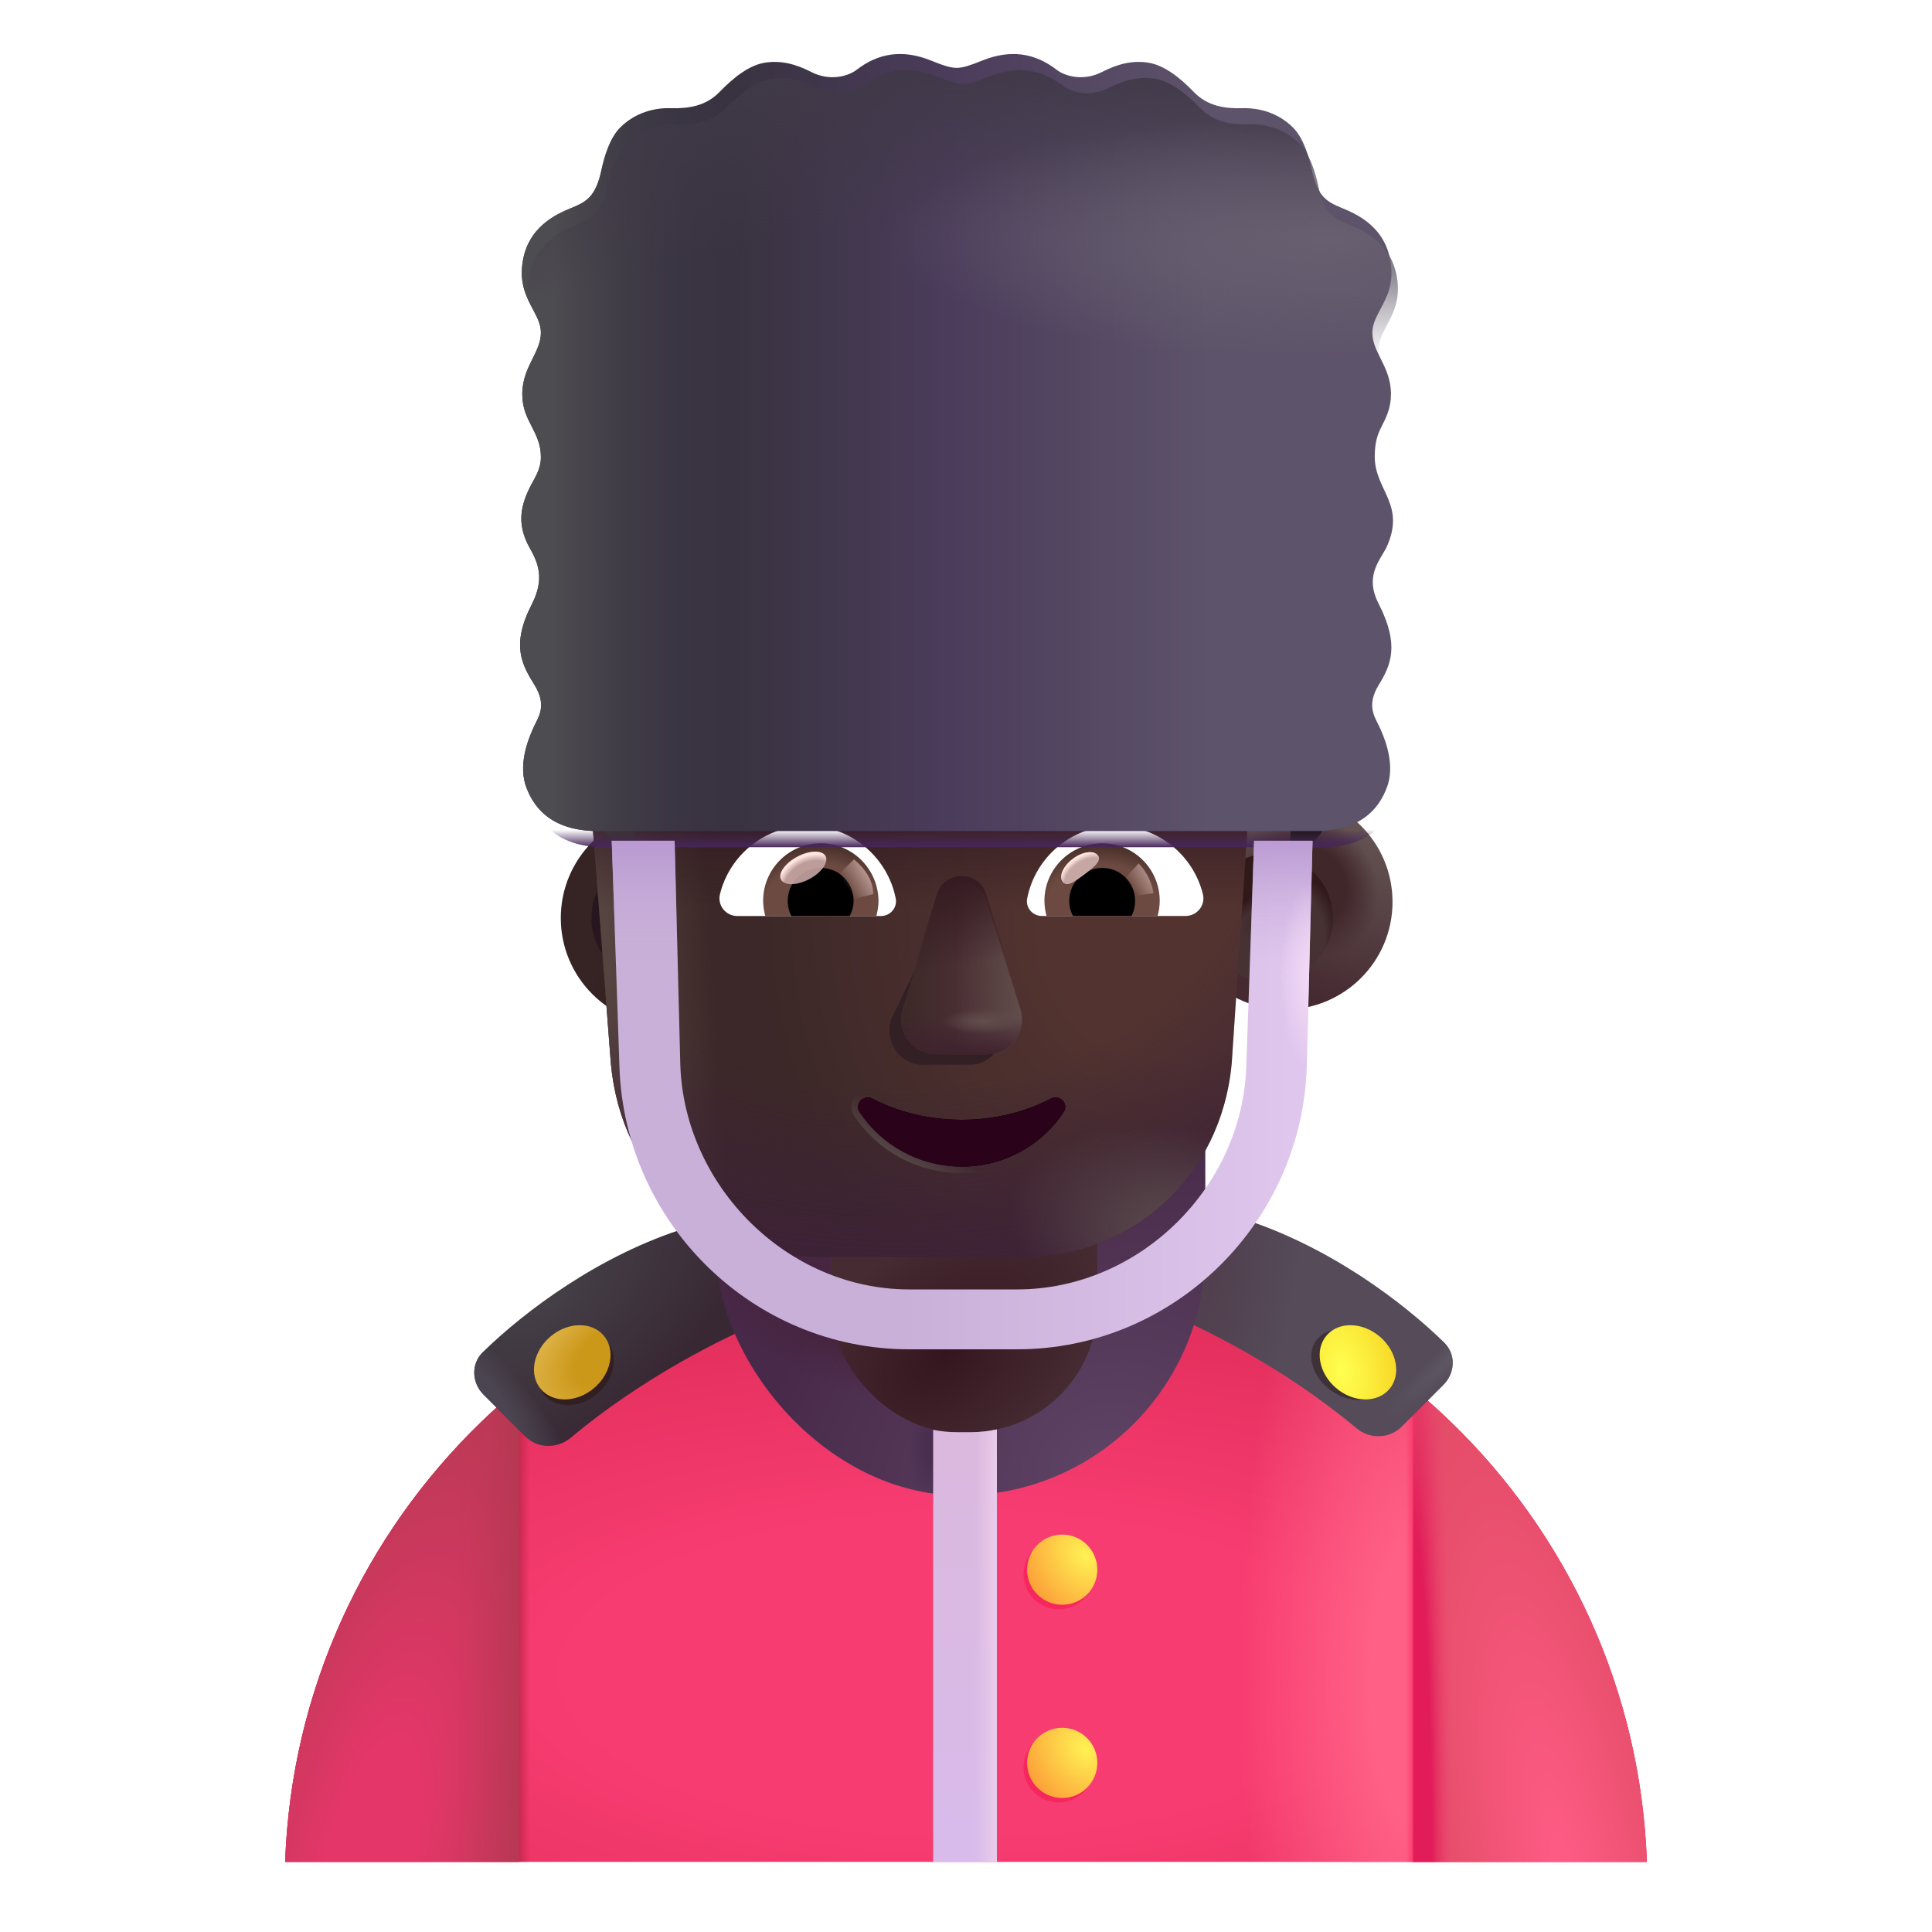 <svg viewBox="1 1 30 30" xmlns="http://www.w3.org/2000/svg">
<path d="M5.428 29.911H26.572C26.383 24.555 21.981 20.27 16.578 20.27H15.422C10.019 20.27 5.617 24.555 5.428 29.911Z" fill="url(#paint0_radial_4002_2839)"/>
<path d="M5.428 29.911H26.572C26.383 24.555 21.981 20.27 16.578 20.27H15.422C10.019 20.27 5.617 24.555 5.428 29.911Z" fill="url(#paint1_radial_4002_2839)"/>
<path d="M5.428 29.911H26.572C26.383 24.555 21.981 20.27 16.578 20.27H15.422C10.019 20.27 5.617 24.555 5.428 29.911Z" fill="url(#paint2_linear_4002_2839)"/>
<path d="M5.428 29.911H26.572C26.383 24.555 21.981 20.27 16.578 20.27H15.422C10.019 20.27 5.617 24.555 5.428 29.911Z" fill="url(#paint3_linear_4002_2839)"/>
<path d="M9.058 29.911H5.428C5.533 26.951 6.923 24.319 9.058 22.556V29.911Z" fill="url(#paint4_radial_4002_2839)"/>
<path d="M9.058 29.911H5.428C5.533 26.951 6.923 24.319 9.058 22.556V29.911Z" fill="url(#paint5_linear_4002_2839)"/>
<path d="M22.942 29.911H26.572C26.467 26.951 25.077 24.319 22.942 22.556V29.911Z" fill="url(#paint6_radial_4002_2839)"/>
<path d="M22.942 29.911H26.572C26.467 26.951 25.077 24.319 22.942 22.556V29.911Z" fill="url(#paint7_radial_4002_2839)"/>
<g filter="url(#filter0_i_4002_2839)">
<path d="M11.926 20.161C10.563 20.579 9.388 21.468 8.747 22.096C8.562 22.278 8.575 22.571 8.758 22.755L9.407 23.404C9.598 23.595 9.906 23.599 10.113 23.425C11.208 22.505 12.498 21.853 13.219 21.567L11.926 20.161Z" fill="url(#paint8_radial_4002_2839)"/>
<path d="M11.926 20.161C10.563 20.579 9.388 21.468 8.747 22.096C8.562 22.278 8.575 22.571 8.758 22.755L9.407 23.404C9.598 23.595 9.906 23.599 10.113 23.425C11.208 22.505 12.498 21.853 13.219 21.567L11.926 20.161Z" fill="url(#paint9_radial_4002_2839)"/>
</g>
<g filter="url(#filter1_ii_4002_2839)">
<path d="M20.046 20.161C21.41 20.579 22.584 21.468 23.225 22.096C23.41 22.278 23.398 22.571 23.214 22.755L22.565 23.404C22.374 23.595 22.066 23.599 21.86 23.425C20.764 22.505 19.474 21.853 18.753 21.567L20.046 20.161Z" fill="#554B59"/>
<path d="M20.046 20.161C21.41 20.579 22.584 21.468 23.225 22.096C23.41 22.278 23.398 22.571 23.214 22.755L22.565 23.404C22.374 23.595 22.066 23.599 21.86 23.425C20.764 22.505 19.474 21.853 18.753 21.567L20.046 20.161Z" fill="url(#paint10_radial_4002_2839)"/>
<path d="M20.046 20.161C21.41 20.579 22.584 21.468 23.225 22.096C23.41 22.278 23.398 22.571 23.214 22.755L22.565 23.404C22.374 23.595 22.066 23.599 21.86 23.425C20.764 22.505 19.474 21.853 18.753 21.567L20.046 20.161Z" fill="url(#paint11_radial_4002_2839)"/>
</g>
<g filter="url(#filter2_f_4002_2839)">
<ellipse cx="9.937" cy="22.243" rx="0.641" ry="0.524" transform="rotate(-40.534 9.937 22.243)" fill="#321F22"/>
</g>
<ellipse cx="9.886" cy="22.154" rx="0.641" ry="0.524" transform="rotate(-40.534 9.886 22.154)" fill="url(#paint12_radial_4002_2839)"/>
<g filter="url(#filter3_f_4002_2839)">
<ellipse rx="0.641" ry="0.494" transform="matrix(-0.816 -0.578 -0.578 0.816 21.957 22.191)" fill="#3E3138"/>
</g>
<ellipse rx="0.641" ry="0.524" transform="matrix(-0.76 -0.65 -0.65 0.76 22.086 22.154)" fill="url(#paint13_radial_4002_2839)"/>
<g filter="url(#filter4_iii_4002_2839)">
<rect x="12.172" y="14.927" width="7.594" height="9.594" rx="3.797" fill="url(#paint14_radial_4002_2839)"/>
<rect x="12.172" y="14.927" width="7.594" height="9.594" rx="3.797" fill="url(#paint15_radial_4002_2839)"/>
<rect x="12.172" y="14.927" width="7.594" height="9.594" rx="3.797" fill="url(#paint16_radial_4002_2839)"/>
</g>
<rect x="13.898" y="18.098" width="4.141" height="5.141" rx="1.969" fill="url(#paint17_radial_4002_2839)"/>
<path d="M15.49 23.203V29.911H16.479V23.197C16.347 23.225 16.21 23.239 16.07 23.239H15.867C15.738 23.239 15.612 23.227 15.49 23.203Z" fill="url(#paint18_linear_4002_2839)"/>
<path d="M15.49 23.203V29.911H16.479V23.197C16.347 23.225 16.21 23.239 16.07 23.239H15.867C15.738 23.239 15.612 23.227 15.49 23.203Z" fill="url(#paint19_linear_4002_2839)"/>
<g filter="url(#filter5_f_4002_2839)">
<circle cx="17.439" cy="25.444" r="0.545" fill="#F6265E"/>
</g>
<g filter="url(#filter6_f_4002_2839)">
<circle cx="17.439" cy="28.444" r="0.545" fill="#F6265E"/>
</g>
<circle cx="17.494" cy="25.374" r="0.545" fill="url(#paint20_radial_4002_2839)"/>
<circle cx="17.494" cy="28.374" r="0.545" fill="url(#paint21_radial_4002_2839)"/>
<g filter="url(#filter7_i_4002_2839)">
<circle cx="11.179" cy="15.255" r="1.671" fill="url(#paint22_radial_4002_2839)"/>
</g>
<g filter="url(#filter8_f_4002_2839)">
<circle cx="11.179" cy="15.255" r="0.996" fill="url(#paint23_linear_4002_2839)"/>
</g>
<g filter="url(#filter9_i_4002_2839)">
<circle cx="20.702" cy="15.255" r="1.671" fill="url(#paint24_linear_4002_2839)"/>
<circle cx="20.702" cy="15.255" r="1.671" fill="url(#paint25_radial_4002_2839)"/>
</g>
<g filter="url(#filter10_f_4002_2839)">
<circle cx="20.702" cy="15.255" r="0.996" fill="#463133"/>
<circle cx="20.702" cy="15.255" r="0.996" fill="url(#paint26_radial_4002_2839)"/>
<circle cx="20.702" cy="15.255" r="0.996" fill="url(#paint27_radial_4002_2839)"/>
</g>
<g filter="url(#filter11_iii_4002_2839)">
<path d="M10.827 14.642C10.843 14.643 10.86 14.643 10.876 14.643C10.876 14.643 10.822 13.789 10.769 13.202C10.769 12.935 10.876 12.615 11.091 12.455L11.252 12.294C11.521 12.081 11.628 11.761 11.628 11.44V10.586C11.628 10.319 11.789 10.106 12.057 10.052C12.702 9.892 14.044 9.625 15.977 9.625C17.91 9.625 19.252 9.892 19.896 10.052C20.111 10.106 20.326 10.319 20.326 10.586V11.44C20.326 11.761 20.487 12.081 20.701 12.294C21.204 12.647 21.173 12.84 21.131 13.255C21.077 13.789 21.024 14.697 21.024 14.697C21.03 14.697 21.036 14.697 21.042 14.697L20.776 18.659C20.615 20.43 19.223 21.665 17.562 21.665H14.349C12.635 21.665 11.296 20.43 11.135 18.659L10.827 14.642Z" fill="url(#paint28_radial_4002_2839)"/>
<path d="M10.827 14.642C10.843 14.643 10.86 14.643 10.876 14.643C10.876 14.643 10.822 13.789 10.769 13.202C10.769 12.935 10.876 12.615 11.091 12.455L11.252 12.294C11.521 12.081 11.628 11.761 11.628 11.44V10.586C11.628 10.319 11.789 10.106 12.057 10.052C12.702 9.892 14.044 9.625 15.977 9.625C17.91 9.625 19.252 9.892 19.896 10.052C20.111 10.106 20.326 10.319 20.326 10.586V11.44C20.326 11.761 20.487 12.081 20.701 12.294C21.204 12.647 21.173 12.84 21.131 13.255C21.077 13.789 21.024 14.697 21.024 14.697C21.03 14.697 21.036 14.697 21.042 14.697L20.776 18.659C20.615 20.43 19.223 21.665 17.562 21.665H14.349C12.635 21.665 11.296 20.43 11.135 18.659L10.827 14.642Z" fill="url(#paint29_linear_4002_2839)"/>
<path d="M10.827 14.642C10.843 14.643 10.86 14.643 10.876 14.643C10.876 14.643 10.822 13.789 10.769 13.202C10.769 12.935 10.876 12.615 11.091 12.455L11.252 12.294C11.521 12.081 11.628 11.761 11.628 11.44V10.586C11.628 10.319 11.789 10.106 12.057 10.052C12.702 9.892 14.044 9.625 15.977 9.625C17.91 9.625 19.252 9.892 19.896 10.052C20.111 10.106 20.326 10.319 20.326 10.586V11.44C20.326 11.761 20.487 12.081 20.701 12.294C21.204 12.647 21.173 12.84 21.131 13.255C21.077 13.789 21.024 14.697 21.024 14.697C21.03 14.697 21.036 14.697 21.042 14.697L20.776 18.659C20.615 20.43 19.223 21.665 17.562 21.665H14.349C12.635 21.665 11.296 20.43 11.135 18.659L10.827 14.642Z" fill="url(#paint30_radial_4002_2839)"/>
<path d="M10.827 14.642C10.843 14.643 10.86 14.643 10.876 14.643C10.876 14.643 10.822 13.789 10.769 13.202C10.769 12.935 10.876 12.615 11.091 12.455L11.252 12.294C11.521 12.081 11.628 11.761 11.628 11.44V10.586C11.628 10.319 11.789 10.106 12.057 10.052C12.702 9.892 14.044 9.625 15.977 9.625C17.91 9.625 19.252 9.892 19.896 10.052C20.111 10.106 20.326 10.319 20.326 10.586V11.44C20.326 11.761 20.487 12.081 20.701 12.294C21.204 12.647 21.173 12.84 21.131 13.255C21.077 13.789 21.024 14.697 21.024 14.697C21.03 14.697 21.036 14.697 21.042 14.697L20.776 18.659C20.615 20.43 19.223 21.665 17.562 21.665H14.349C12.635 21.665 11.296 20.43 11.135 18.659L10.827 14.642Z" fill="url(#paint31_radial_4002_2839)"/>
<path d="M10.827 14.642C10.843 14.643 10.86 14.643 10.876 14.643C10.876 14.643 10.822 13.789 10.769 13.202C10.769 12.935 10.876 12.615 11.091 12.455L11.252 12.294C11.521 12.081 11.628 11.761 11.628 11.44V10.586C11.628 10.319 11.789 10.106 12.057 10.052C12.702 9.892 14.044 9.625 15.977 9.625C17.91 9.625 19.252 9.892 19.896 10.052C20.111 10.106 20.326 10.319 20.326 10.586V11.44C20.326 11.761 20.487 12.081 20.701 12.294C21.204 12.647 21.173 12.84 21.131 13.255C21.077 13.789 21.024 14.697 21.024 14.697C21.03 14.697 21.036 14.697 21.042 14.697L20.776 18.659C20.615 20.43 19.223 21.665 17.562 21.665H14.349C12.635 21.665 11.296 20.43 11.135 18.659L10.827 14.642Z" fill="url(#paint32_radial_4002_2839)"/>
<path d="M10.827 14.642C10.843 14.643 10.86 14.643 10.876 14.643C10.876 14.643 10.822 13.789 10.769 13.202C10.769 12.935 10.876 12.615 11.091 12.455L11.252 12.294C11.521 12.081 11.628 11.761 11.628 11.44V10.586C11.628 10.319 11.789 10.106 12.057 10.052C12.702 9.892 14.044 9.625 15.977 9.625C17.91 9.625 19.252 9.892 19.896 10.052C20.111 10.106 20.326 10.319 20.326 10.586V11.44C20.326 11.761 20.487 12.081 20.701 12.294C21.204 12.647 21.173 12.84 21.131 13.255C21.077 13.789 21.024 14.697 21.024 14.697C21.03 14.697 21.036 14.697 21.042 14.697L20.776 18.659C20.615 20.43 19.223 21.665 17.562 21.665H14.349C12.635 21.665 11.296 20.43 11.135 18.659L10.827 14.642Z" fill="url(#paint33_radial_4002_2839)"/>
<path d="M10.827 14.642C10.843 14.643 10.86 14.643 10.876 14.643C10.876 14.643 10.822 13.789 10.769 13.202C10.769 12.935 10.876 12.615 11.091 12.455L11.252 12.294C11.521 12.081 11.628 11.761 11.628 11.44V10.586C11.628 10.319 11.789 10.106 12.057 10.052C12.702 9.892 14.044 9.625 15.977 9.625C17.91 9.625 19.252 9.892 19.896 10.052C20.111 10.106 20.326 10.319 20.326 10.586V11.44C20.326 11.761 20.487 12.081 20.701 12.294C21.204 12.647 21.173 12.84 21.131 13.255C21.077 13.789 21.024 14.697 21.024 14.697C21.03 14.697 21.036 14.697 21.042 14.697L20.776 18.659C20.615 20.43 19.223 21.665 17.562 21.665H14.349C12.635 21.665 11.296 20.43 11.135 18.659L10.827 14.642Z" fill="url(#paint34_linear_4002_2839)"/>
</g>
<g filter="url(#filter12_i_4002_2839)">
<path d="M20.755 8.771L21.185 8.985C21.936 9.358 22.366 10.213 22.205 11.12L21.614 14.163C21.561 14.477 21.354 14.689 21.042 14.697C21.036 14.697 21.03 14.697 21.023 14.697C21.023 14.697 21.077 13.789 21.131 13.255C21.174 12.822 21.099 12.69 20.701 12.295C20.487 12.081 20.326 11.761 20.326 11.44V10.586C20.326 10.319 20.111 10.106 19.896 10.053C19.252 9.892 17.91 9.625 15.977 9.625C14.044 9.625 12.702 9.892 12.057 10.053C11.789 10.106 11.628 10.319 11.628 10.586V11.44C11.628 11.761 11.52 12.081 11.252 12.295L11.091 12.455C10.876 12.615 10.769 12.935 10.769 13.202C10.822 13.789 10.876 14.643 10.876 14.643C10.86 14.643 10.843 14.643 10.827 14.642C10.527 14.621 10.283 14.414 10.232 14.11L9.641 11.067C9.534 10.213 9.963 9.358 10.715 8.985L11.145 8.771C11.413 8.611 11.681 8.398 11.95 8.184L12.916 7.17C13.507 6.636 14.366 6.476 15.118 6.849C15.655 7.01 16.245 7.01 16.782 6.849C17.587 6.582 18.5 6.796 19.144 7.383L19.95 8.184C20.165 8.451 20.433 8.611 20.755 8.771Z" fill="#21181B"/>
<path d="M20.755 8.771L21.185 8.985C21.936 9.358 22.366 10.213 22.205 11.12L21.614 14.163C21.561 14.477 21.354 14.689 21.042 14.697C21.036 14.697 21.03 14.697 21.023 14.697C21.023 14.697 21.077 13.789 21.131 13.255C21.174 12.822 21.099 12.69 20.701 12.295C20.487 12.081 20.326 11.761 20.326 11.44V10.586C20.326 10.319 20.111 10.106 19.896 10.053C19.252 9.892 17.91 9.625 15.977 9.625C14.044 9.625 12.702 9.892 12.057 10.053C11.789 10.106 11.628 10.319 11.628 10.586V11.44C11.628 11.761 11.52 12.081 11.252 12.295L11.091 12.455C10.876 12.615 10.769 12.935 10.769 13.202C10.822 13.789 10.876 14.643 10.876 14.643C10.86 14.643 10.843 14.643 10.827 14.642C10.527 14.621 10.283 14.414 10.232 14.11L9.641 11.067C9.534 10.213 9.963 9.358 10.715 8.985L11.145 8.771C11.413 8.611 11.681 8.398 11.95 8.184L12.916 7.17C13.507 6.636 14.366 6.476 15.118 6.849C15.655 7.01 16.245 7.01 16.782 6.849C17.587 6.582 18.5 6.796 19.144 7.383L19.95 8.184C20.165 8.451 20.433 8.611 20.755 8.771Z" fill="url(#paint35_radial_4002_2839)"/>
<path d="M20.755 8.771L21.185 8.985C21.936 9.358 22.366 10.213 22.205 11.12L21.614 14.163C21.561 14.477 21.354 14.689 21.042 14.697C21.036 14.697 21.03 14.697 21.023 14.697C21.023 14.697 21.077 13.789 21.131 13.255C21.174 12.822 21.099 12.69 20.701 12.295C20.487 12.081 20.326 11.761 20.326 11.44V10.586C20.326 10.319 20.111 10.106 19.896 10.053C19.252 9.892 17.91 9.625 15.977 9.625C14.044 9.625 12.702 9.892 12.057 10.053C11.789 10.106 11.628 10.319 11.628 10.586V11.44C11.628 11.761 11.52 12.081 11.252 12.295L11.091 12.455C10.876 12.615 10.769 12.935 10.769 13.202C10.822 13.789 10.876 14.643 10.876 14.643C10.86 14.643 10.843 14.643 10.827 14.642C10.527 14.621 10.283 14.414 10.232 14.11L9.641 11.067C9.534 10.213 9.963 9.358 10.715 8.985L11.145 8.771C11.413 8.611 11.681 8.398 11.95 8.184L12.916 7.17C13.507 6.636 14.366 6.476 15.118 6.849C15.655 7.01 16.245 7.01 16.782 6.849C17.587 6.582 18.5 6.796 19.144 7.383L19.95 8.184C20.165 8.451 20.433 8.611 20.755 8.771Z" fill="url(#paint36_radial_4002_2839)"/>
<path d="M20.755 8.771L21.185 8.985C21.936 9.358 22.366 10.213 22.205 11.12L21.614 14.163C21.561 14.477 21.354 14.689 21.042 14.697C21.036 14.697 21.03 14.697 21.023 14.697C21.023 14.697 21.077 13.789 21.131 13.255C21.174 12.822 21.099 12.69 20.701 12.295C20.487 12.081 20.326 11.761 20.326 11.44V10.586C20.326 10.319 20.111 10.106 19.896 10.053C19.252 9.892 17.91 9.625 15.977 9.625C14.044 9.625 12.702 9.892 12.057 10.053C11.789 10.106 11.628 10.319 11.628 10.586V11.44C11.628 11.761 11.52 12.081 11.252 12.295L11.091 12.455C10.876 12.615 10.769 12.935 10.769 13.202C10.822 13.789 10.876 14.643 10.876 14.643C10.86 14.643 10.843 14.643 10.827 14.642C10.527 14.621 10.283 14.414 10.232 14.11L9.641 11.067C9.534 10.213 9.963 9.358 10.715 8.985L11.145 8.771C11.413 8.611 11.681 8.398 11.95 8.184L12.916 7.17C13.507 6.636 14.366 6.476 15.118 6.849C15.655 7.01 16.245 7.01 16.782 6.849C17.587 6.582 18.5 6.796 19.144 7.383L19.95 8.184C20.165 8.451 20.433 8.611 20.755 8.771Z" fill="url(#paint37_radial_4002_2839)"/>
<path d="M20.755 8.771L21.185 8.985C21.936 9.358 22.366 10.213 22.205 11.12L21.614 14.163C21.561 14.477 21.354 14.689 21.042 14.697C21.036 14.697 21.03 14.697 21.023 14.697C21.023 14.697 21.077 13.789 21.131 13.255C21.174 12.822 21.099 12.69 20.701 12.295C20.487 12.081 20.326 11.761 20.326 11.44V10.586C20.326 10.319 20.111 10.106 19.896 10.053C19.252 9.892 17.91 9.625 15.977 9.625C14.044 9.625 12.702 9.892 12.057 10.053C11.789 10.106 11.628 10.319 11.628 10.586V11.44C11.628 11.761 11.52 12.081 11.252 12.295L11.091 12.455C10.876 12.615 10.769 12.935 10.769 13.202C10.822 13.789 10.876 14.643 10.876 14.643C10.86 14.643 10.843 14.643 10.827 14.642C10.527 14.621 10.283 14.414 10.232 14.11L9.641 11.067C9.534 10.213 9.963 9.358 10.715 8.985L11.145 8.771C11.413 8.611 11.681 8.398 11.95 8.184L12.916 7.17C13.507 6.636 14.366 6.476 15.118 6.849C15.655 7.01 16.245 7.01 16.782 6.849C17.587 6.582 18.5 6.796 19.144 7.383L19.95 8.184C20.165 8.451 20.433 8.611 20.755 8.771Z" fill="url(#paint38_radial_4002_2839)"/>
</g>
<g filter="url(#filter13_f_4002_2839)">
<path d="M15.656 15.133L14.835 16.834C14.733 17.184 14.977 17.534 15.323 17.534H16.061C16.407 17.534 16.652 17.179 16.55 16.834L16.051 15.133C15.944 14.756 15.768 14.756 15.656 15.133Z" fill="#332024"/>
</g>
<g filter="url(#filter14_f_4002_2839)">
<path d="M15.549 14.969L15.017 16.671C14.909 17.021 15.169 17.37 15.538 17.37H16.325C16.694 17.37 16.955 17.015 16.846 16.671L16.314 14.969C16.2 14.593 15.668 14.593 15.549 14.969Z" fill="#4B3034"/>
<path d="M15.549 14.969L15.017 16.671C14.909 17.021 15.169 17.37 15.538 17.37H16.325C16.694 17.37 16.955 17.015 16.846 16.671L16.314 14.969C16.2 14.593 15.668 14.593 15.549 14.969Z" fill="url(#paint39_linear_4002_2839)"/>
<path d="M15.549 14.969L15.017 16.671C14.909 17.021 15.169 17.37 15.538 17.37H16.325C16.694 17.37 16.955 17.015 16.846 16.671L16.314 14.969C16.2 14.593 15.668 14.593 15.549 14.969Z" fill="url(#paint40_linear_4002_2839)"/>
<path d="M15.549 14.969L15.017 16.671C14.909 17.021 15.169 17.37 15.538 17.37H16.325C16.694 17.37 16.955 17.015 16.846 16.671L16.314 14.969C16.2 14.593 15.668 14.593 15.549 14.969Z" fill="url(#paint41_linear_4002_2839)"/>
<path d="M15.549 14.969L15.017 16.671C14.909 17.021 15.169 17.37 15.538 17.37H16.325C16.694 17.37 16.955 17.015 16.846 16.671L16.314 14.969C16.2 14.593 15.668 14.593 15.549 14.969Z" fill="url(#paint42_radial_4002_2839)"/>
</g>
<g filter="url(#filter15_f_4002_2839)">
<path d="M15.549 14.885L15.017 16.587C14.909 16.937 15.169 17.287 15.538 17.287H16.325C16.694 17.287 16.955 16.931 16.846 16.587L16.314 14.885C16.2 14.509 15.668 14.509 15.549 14.885Z" fill="url(#paint43_linear_4002_2839)"/>
</g>
<g filter="url(#filter16_f_4002_2839)">
<path d="M15.932 18.388C15.424 18.388 14.946 18.269 14.545 18.059C14.408 17.99 14.261 18.144 14.347 18.269C14.682 18.777 15.266 19.115 15.932 19.115C16.597 19.115 17.181 18.777 17.516 18.269C17.602 18.139 17.455 17.99 17.318 18.059C16.917 18.269 16.445 18.388 15.932 18.388Z" fill="#2A0219"/>
<path d="M15.932 18.388C15.424 18.388 14.946 18.269 14.545 18.059C14.408 17.99 14.261 18.144 14.347 18.269C14.682 18.777 15.266 19.115 15.932 19.115C16.597 19.115 17.181 18.777 17.516 18.269C17.602 18.139 17.455 17.99 17.318 18.059C16.917 18.269 16.445 18.388 15.932 18.388Z" stroke="url(#paint44_linear_4002_2839)" stroke-width="0.2"/>
</g>
<path d="M15.932 18.388C15.424 18.388 14.946 18.269 14.545 18.059C14.408 17.99 14.261 18.144 14.347 18.269C14.682 18.777 15.266 19.115 15.932 19.115C16.597 19.115 17.181 18.777 17.516 18.269C17.602 18.139 17.455 17.99 17.318 18.059C16.917 18.269 16.445 18.388 15.932 18.388Z" fill="#2A0219"/>
<path d="M18.322 13.823C18.975 13.823 19.527 14.274 19.678 14.883C19.722 15.057 19.588 15.223 19.41 15.223H17.177C17.035 15.223 16.921 15.094 16.95 14.951C17.075 14.31 17.64 13.823 18.322 13.823Z" fill="white"/>
<path d="M18.115 14.095C18.61 14.095 19.008 14.497 19.008 14.988C19.008 15.069 18.996 15.15 18.975 15.223H17.25C17.23 15.146 17.218 15.069 17.218 14.988C17.218 14.497 17.619 14.095 18.115 14.095Z" fill="url(#paint45_radial_4002_2839)"/>
<path d="M17.603 14.988C17.603 14.704 17.831 14.477 18.115 14.477C18.399 14.477 18.626 14.704 18.626 14.988C18.626 15.074 18.606 15.155 18.569 15.224H17.664C17.623 15.155 17.603 15.074 17.603 14.988Z" fill="black"/>
<g filter="url(#filter17_f_4002_2839)">
<path d="M18.049 14.284C18.113 14.369 17.98 14.473 17.828 14.586C17.677 14.699 17.565 14.778 17.501 14.693C17.438 14.608 17.509 14.448 17.66 14.335C17.811 14.222 17.985 14.199 18.049 14.284Z" fill="#C7A7A3"/>
<path d="M18.049 14.284C18.113 14.369 17.98 14.473 17.828 14.586C17.677 14.699 17.565 14.778 17.501 14.693C17.438 14.608 17.509 14.448 17.66 14.335C17.811 14.222 17.985 14.199 18.049 14.284Z" fill="url(#paint46_radial_4002_2839)"/>
</g>
<g filter="url(#filter18_f_4002_2839)">
<path d="M18.91 14.87C18.877 14.64 18.742 14.466 18.679 14.408L18.419 14.693L18.536 14.921L18.91 14.87Z" fill="url(#paint47_linear_4002_2839)"/>
</g>
<path d="M13.536 13.823C12.883 13.823 12.331 14.274 12.18 14.883C12.136 15.057 12.27 15.224 12.448 15.224H14.681C14.823 15.224 14.937 15.094 14.909 14.952C14.783 14.31 14.214 13.823 13.536 13.823Z" fill="white"/>
<path d="M13.743 14.095C13.248 14.095 12.85 14.497 12.85 14.988C12.85 15.069 12.863 15.15 12.883 15.224H14.608C14.629 15.146 14.641 15.069 14.641 14.988C14.637 14.497 14.239 14.095 13.743 14.095Z" fill="url(#paint48_radial_4002_2839)"/>
<path d="M14.255 14.988C14.255 14.704 14.028 14.477 13.743 14.477C13.459 14.477 13.232 14.704 13.232 14.988C13.232 15.074 13.252 15.155 13.289 15.224H14.194C14.231 15.155 14.255 15.074 14.255 14.988Z" fill="black"/>
<g filter="url(#filter19_f_4002_2839)">
<path d="M14.559 14.883C14.559 14.595 14.325 14.402 14.261 14.344L13.973 14.623L14.15 14.985L14.559 14.883Z" fill="url(#paint49_linear_4002_2839)"/>
</g>
<g filter="url(#filter20_f_4002_2839)">
<ellipse cx="13.474" cy="14.477" rx="0.39" ry="0.197" transform="rotate(-27.914 13.474 14.477)" fill="#C7A7A3" fill-opacity="0.9"/>
<ellipse cx="13.474" cy="14.477" rx="0.39" ry="0.197" transform="rotate(-27.914 13.474 14.477)" fill="url(#paint50_radial_4002_2839)"/>
</g>
<g filter="url(#filter21_i_4002_2839)">
<path d="M10.31 14.155C10.032 14.139 9.468 14.076 9.256 13.427C9.146 13.058 9.338 12.648 9.399 12.518C9.4 12.515 9.401 12.512 9.403 12.509C9.409 12.496 9.416 12.483 9.423 12.468C9.484 12.348 9.575 12.171 9.403 11.891C9.21 11.578 9.028 11.276 9.358 10.634C9.565 10.229 9.451 9.982 9.326 9.759C9.143 9.432 9.16 9.155 9.326 8.821C9.397 8.678 9.499 8.546 9.499 8.349C9.499 8.151 9.429 8.014 9.358 7.875C9.284 7.732 9.21 7.586 9.21 7.371C9.21 7.141 9.294 6.973 9.371 6.817C9.437 6.684 9.499 6.56 9.499 6.415C9.499 6.286 9.44 6.174 9.374 6.051C9.28 5.873 9.173 5.671 9.21 5.36C9.281 4.77 9.747 4.574 9.966 4.482C9.973 4.479 9.98 4.476 9.987 4.474C10.195 4.385 10.35 4.311 10.438 3.894C10.484 3.679 10.57 3.392 10.731 3.231C10.965 2.997 11.265 2.922 11.522 2.93C11.779 2.938 12.057 2.902 12.274 2.677C12.491 2.452 12.732 2.264 12.973 2.224C13.214 2.184 13.444 2.238 13.698 2.368C13.979 2.513 14.265 2.439 14.403 2.333C14.742 2.071 15.121 2.013 15.561 2.192C15.74 2.264 15.856 2.304 15.955 2.304C16.053 2.304 16.169 2.264 16.348 2.192C16.788 2.013 17.167 2.071 17.507 2.333C17.644 2.439 17.93 2.513 18.211 2.368C18.465 2.238 18.695 2.184 18.936 2.224C19.177 2.264 19.419 2.452 19.636 2.677C19.852 2.902 20.13 2.938 20.387 2.93C20.644 2.922 20.944 2.997 21.178 3.231C21.339 3.392 21.425 3.679 21.471 3.894C21.559 4.311 21.714 4.385 21.923 4.474C21.929 4.476 21.936 4.479 21.943 4.482C22.162 4.574 22.628 4.77 22.699 5.36C22.737 5.671 22.63 5.873 22.535 6.051C22.47 6.174 22.41 6.286 22.41 6.415C22.41 6.56 22.472 6.684 22.538 6.817C22.616 6.973 22.699 7.141 22.699 7.371C22.699 7.586 22.625 7.732 22.552 7.875C22.48 8.014 22.447 8.143 22.447 8.341C22.447 8.869 22.943 9.083 22.623 9.763C22.498 9.986 22.299 10.218 22.506 10.622C22.836 11.264 22.699 11.578 22.506 11.891C22.335 12.171 22.425 12.348 22.486 12.468C22.494 12.483 22.5 12.496 22.506 12.509C22.508 12.512 22.509 12.515 22.511 12.518C22.572 12.648 22.763 13.058 22.653 13.427C22.441 14.076 21.878 14.139 21.599 14.155H10.31Z" fill="url(#paint51_linear_4002_2839)"/>
<path d="M10.31 14.155C10.032 14.139 9.468 14.076 9.256 13.427C9.146 13.058 9.338 12.648 9.399 12.518C9.4 12.515 9.401 12.512 9.403 12.509C9.409 12.496 9.416 12.483 9.423 12.468C9.484 12.348 9.575 12.171 9.403 11.891C9.21 11.578 9.028 11.276 9.358 10.634C9.565 10.229 9.451 9.982 9.326 9.759C9.143 9.432 9.16 9.155 9.326 8.821C9.397 8.678 9.499 8.546 9.499 8.349C9.499 8.151 9.429 8.014 9.358 7.875C9.284 7.732 9.21 7.586 9.21 7.371C9.21 7.141 9.294 6.973 9.371 6.817C9.437 6.684 9.499 6.56 9.499 6.415C9.499 6.286 9.44 6.174 9.374 6.051C9.28 5.873 9.173 5.671 9.21 5.36C9.281 4.77 9.747 4.574 9.966 4.482C9.973 4.479 9.98 4.476 9.987 4.474C10.195 4.385 10.35 4.311 10.438 3.894C10.484 3.679 10.57 3.392 10.731 3.231C10.965 2.997 11.265 2.922 11.522 2.93C11.779 2.938 12.057 2.902 12.274 2.677C12.491 2.452 12.732 2.264 12.973 2.224C13.214 2.184 13.444 2.238 13.698 2.368C13.979 2.513 14.265 2.439 14.403 2.333C14.742 2.071 15.121 2.013 15.561 2.192C15.74 2.264 15.856 2.304 15.955 2.304C16.053 2.304 16.169 2.264 16.348 2.192C16.788 2.013 17.167 2.071 17.507 2.333C17.644 2.439 17.93 2.513 18.211 2.368C18.465 2.238 18.695 2.184 18.936 2.224C19.177 2.264 19.419 2.452 19.636 2.677C19.852 2.902 20.13 2.938 20.387 2.93C20.644 2.922 20.944 2.997 21.178 3.231C21.339 3.392 21.425 3.679 21.471 3.894C21.559 4.311 21.714 4.385 21.923 4.474C21.929 4.476 21.936 4.479 21.943 4.482C22.162 4.574 22.628 4.77 22.699 5.36C22.737 5.671 22.63 5.873 22.535 6.051C22.47 6.174 22.41 6.286 22.41 6.415C22.41 6.56 22.472 6.684 22.538 6.817C22.616 6.973 22.699 7.141 22.699 7.371C22.699 7.586 22.625 7.732 22.552 7.875C22.48 8.014 22.447 8.143 22.447 8.341C22.447 8.869 22.943 9.083 22.623 9.763C22.498 9.986 22.299 10.218 22.506 10.622C22.836 11.264 22.699 11.578 22.506 11.891C22.335 12.171 22.425 12.348 22.486 12.468C22.494 12.483 22.5 12.496 22.506 12.509C22.508 12.512 22.509 12.515 22.511 12.518C22.572 12.648 22.763 13.058 22.653 13.427C22.441 14.076 21.878 14.139 21.599 14.155H10.31Z" fill="url(#paint52_linear_4002_2839)"/>
</g>
<path d="M10.31 14.155C10.032 14.139 9.468 14.076 9.256 13.427C9.146 13.058 9.338 12.648 9.399 12.518C9.4 12.515 9.401 12.512 9.403 12.509C9.409 12.496 9.416 12.483 9.423 12.468C9.484 12.348 9.575 12.171 9.403 11.891C9.21 11.578 9.028 11.276 9.358 10.634C9.565 10.229 9.451 9.982 9.326 9.759C9.143 9.432 9.16 9.155 9.326 8.821C9.397 8.678 9.499 8.546 9.499 8.349C9.499 8.151 9.429 8.014 9.358 7.875C9.284 7.732 9.21 7.586 9.21 7.371C9.21 7.141 9.294 6.973 9.371 6.817C9.437 6.684 9.499 6.56 9.499 6.415C9.499 6.286 9.44 6.174 9.374 6.051C9.28 5.873 9.173 5.671 9.21 5.36C9.281 4.77 9.747 4.574 9.966 4.482C9.973 4.479 9.98 4.476 9.987 4.474C10.195 4.385 10.35 4.311 10.438 3.894C10.484 3.679 10.57 3.392 10.731 3.231C10.965 2.997 11.265 2.922 11.522 2.93C11.779 2.938 12.057 2.902 12.274 2.677C12.491 2.452 12.732 2.264 12.973 2.224C13.214 2.184 13.444 2.238 13.698 2.368C13.979 2.513 14.265 2.439 14.403 2.333C14.742 2.071 15.121 2.013 15.561 2.192C15.74 2.264 15.856 2.304 15.955 2.304C16.053 2.304 16.169 2.264 16.348 2.192C16.788 2.013 17.167 2.071 17.507 2.333C17.644 2.439 17.93 2.513 18.211 2.368C18.465 2.238 18.695 2.184 18.936 2.224C19.177 2.264 19.419 2.452 19.636 2.677C19.852 2.902 20.13 2.938 20.387 2.93C20.644 2.922 20.944 2.997 21.178 3.231C21.339 3.392 21.425 3.679 21.471 3.894C21.559 4.311 21.714 4.385 21.923 4.474C21.929 4.476 21.936 4.479 21.943 4.482C22.162 4.574 22.628 4.77 22.699 5.36C22.737 5.671 22.63 5.873 22.535 6.051C22.47 6.174 22.41 6.286 22.41 6.415C22.41 6.56 22.472 6.684 22.538 6.817C22.616 6.973 22.699 7.141 22.699 7.371C22.699 7.586 22.625 7.732 22.552 7.875C22.48 8.014 22.447 8.143 22.447 8.341C22.447 8.869 22.943 9.083 22.623 9.763C22.498 9.986 22.299 10.218 22.506 10.622C22.836 11.264 22.699 11.578 22.506 11.891C22.335 12.171 22.425 12.348 22.486 12.468C22.494 12.483 22.5 12.496 22.506 12.509C22.508 12.512 22.509 12.515 22.511 12.518C22.572 12.648 22.763 13.058 22.653 13.427C22.441 14.076 21.878 14.139 21.599 14.155H10.31Z" fill="url(#paint53_radial_4002_2839)"/>
<path d="M10.31 14.155C10.032 14.139 9.468 14.076 9.256 13.427C9.146 13.058 9.338 12.648 9.399 12.518C9.4 12.515 9.401 12.512 9.403 12.509C9.409 12.496 9.416 12.483 9.423 12.468C9.484 12.348 9.575 12.171 9.403 11.891C9.21 11.578 9.028 11.276 9.358 10.634C9.565 10.229 9.451 9.982 9.326 9.759C9.143 9.432 9.16 9.155 9.326 8.821C9.397 8.678 9.499 8.546 9.499 8.349C9.499 8.151 9.429 8.014 9.358 7.875C9.284 7.732 9.21 7.586 9.21 7.371C9.21 7.141 9.294 6.973 9.371 6.817C9.437 6.684 9.499 6.56 9.499 6.415C9.499 6.286 9.44 6.174 9.374 6.051C9.28 5.873 9.173 5.671 9.21 5.36C9.281 4.77 9.747 4.574 9.966 4.482C9.973 4.479 9.98 4.476 9.987 4.474C10.195 4.385 10.35 4.311 10.438 3.894C10.484 3.679 10.57 3.392 10.731 3.231C10.965 2.997 11.265 2.922 11.522 2.93C11.779 2.938 12.057 2.902 12.274 2.677C12.491 2.452 12.732 2.264 12.973 2.224C13.214 2.184 13.444 2.238 13.698 2.368C13.979 2.513 14.265 2.439 14.403 2.333C14.742 2.071 15.121 2.013 15.561 2.192C15.74 2.264 15.856 2.304 15.955 2.304C16.053 2.304 16.169 2.264 16.348 2.192C16.788 2.013 17.167 2.071 17.507 2.333C17.644 2.439 17.93 2.513 18.211 2.368C18.465 2.238 18.695 2.184 18.936 2.224C19.177 2.264 19.419 2.452 19.636 2.677C19.852 2.902 20.13 2.938 20.387 2.93C20.644 2.922 20.944 2.997 21.178 3.231C21.339 3.392 21.425 3.679 21.471 3.894C21.559 4.311 21.714 4.385 21.923 4.474C21.929 4.476 21.936 4.479 21.943 4.482C22.162 4.574 22.628 4.77 22.699 5.36C22.737 5.671 22.63 5.873 22.535 6.051C22.47 6.174 22.41 6.286 22.41 6.415C22.41 6.56 22.472 6.684 22.538 6.817C22.616 6.973 22.699 7.141 22.699 7.371C22.699 7.586 22.625 7.732 22.552 7.875C22.48 8.014 22.447 8.143 22.447 8.341C22.447 8.869 22.943 9.083 22.623 9.763C22.498 9.986 22.299 10.218 22.506 10.622C22.836 11.264 22.699 11.578 22.506 11.891C22.335 12.171 22.425 12.348 22.486 12.468C22.494 12.483 22.5 12.496 22.506 12.509C22.508 12.512 22.509 12.515 22.511 12.518C22.572 12.648 22.763 13.058 22.653 13.427C22.441 14.076 21.878 14.139 21.599 14.155H10.31Z" fill="url(#paint54_radial_4002_2839)"/>
<path d="M10.31 14.155C10.032 14.139 9.468 14.076 9.256 13.427C9.146 13.058 9.338 12.648 9.399 12.518C9.4 12.515 9.401 12.512 9.403 12.509C9.409 12.496 9.416 12.483 9.423 12.468C9.484 12.348 9.575 12.171 9.403 11.891C9.21 11.578 9.028 11.276 9.358 10.634C9.565 10.229 9.451 9.982 9.326 9.759C9.143 9.432 9.16 9.155 9.326 8.821C9.397 8.678 9.499 8.546 9.499 8.349C9.499 8.151 9.429 8.014 9.358 7.875C9.284 7.732 9.21 7.586 9.21 7.371C9.21 7.141 9.294 6.973 9.371 6.817C9.437 6.684 9.499 6.56 9.499 6.415C9.499 6.286 9.44 6.174 9.374 6.051C9.28 5.873 9.173 5.671 9.21 5.36C9.281 4.77 9.747 4.574 9.966 4.482C9.973 4.479 9.98 4.476 9.987 4.474C10.195 4.385 10.35 4.311 10.438 3.894C10.484 3.679 10.57 3.392 10.731 3.231C10.965 2.997 11.265 2.922 11.522 2.93C11.779 2.938 12.057 2.902 12.274 2.677C12.491 2.452 12.732 2.264 12.973 2.224C13.214 2.184 13.444 2.238 13.698 2.368C13.979 2.513 14.265 2.439 14.403 2.333C14.742 2.071 15.121 2.013 15.561 2.192C15.74 2.264 15.856 2.304 15.955 2.304C16.053 2.304 16.169 2.264 16.348 2.192C16.788 2.013 17.167 2.071 17.507 2.333C17.644 2.439 17.93 2.513 18.211 2.368C18.465 2.238 18.695 2.184 18.936 2.224C19.177 2.264 19.419 2.452 19.636 2.677C19.852 2.902 20.13 2.938 20.387 2.93C20.644 2.922 20.944 2.997 21.178 3.231C21.339 3.392 21.425 3.679 21.471 3.894C21.559 4.311 21.714 4.385 21.923 4.474C21.929 4.476 21.936 4.479 21.943 4.482C22.162 4.574 22.628 4.77 22.699 5.36C22.737 5.671 22.63 5.873 22.535 6.051C22.47 6.174 22.41 6.286 22.41 6.415C22.41 6.56 22.472 6.684 22.538 6.817C22.616 6.973 22.699 7.141 22.699 7.371C22.699 7.586 22.625 7.732 22.552 7.875C22.48 8.014 22.447 8.143 22.447 8.341C22.447 8.869 22.943 9.083 22.623 9.763C22.498 9.986 22.299 10.218 22.506 10.622C22.836 11.264 22.699 11.578 22.506 11.891C22.335 12.171 22.425 12.348 22.486 12.468C22.494 12.483 22.5 12.496 22.506 12.509C22.508 12.512 22.509 12.515 22.511 12.518C22.572 12.648 22.763 13.058 22.653 13.427C22.441 14.076 21.878 14.139 21.599 14.155H10.31Z" fill="url(#paint55_linear_4002_2839)"/>
<g filter="url(#filter22_i_4002_2839)">
<path d="M10.499 14.155L10.619 17.673C10.702 20.098 12.691 22.052 15.117 22.052H16.794C19.234 22.052 21.23 20.075 21.292 17.636L21.381 14.155H20.474L20.353 17.636C20.304 19.533 18.692 21.122 16.794 21.122H15.117C13.23 21.122 11.628 19.525 11.564 17.639L11.475 14.155H10.499Z" fill="url(#paint56_linear_4002_2839)"/>
<path d="M10.499 14.155L10.619 17.673C10.702 20.098 12.691 22.052 15.117 22.052H16.794C19.234 22.052 21.23 20.075 21.292 17.636L21.381 14.155H20.474L20.353 17.636C20.304 19.533 18.692 21.122 16.794 21.122H15.117C13.23 21.122 11.628 19.525 11.564 17.639L11.475 14.155H10.499Z" fill="url(#paint57_linear_4002_2839)"/>
<path d="M10.499 14.155L10.619 17.673C10.702 20.098 12.691 22.052 15.117 22.052H16.794C19.234 22.052 21.23 20.075 21.292 17.636L21.381 14.155H20.474L20.353 17.636C20.304 19.533 18.692 21.122 16.794 21.122H15.117C13.23 21.122 11.628 19.525 11.564 17.639L11.475 14.155H10.499Z" fill="url(#paint58_radial_4002_2839)"/>
</g>
<defs>
<filter id="filter0_i_4002_2839" x="8.464" y="20.061" width="4.755" height="3.491" filterUnits="userSpaceOnUse" color-interpolation-filters="sRGB">
<feFlood flood-opacity="0" result="BackgroundImageFix"/>
<feBlend mode="normal" in="SourceGraphic" in2="BackgroundImageFix" result="shape"/>
<feColorMatrix in="SourceAlpha" type="matrix" values="0 0 0 0 0 0 0 0 0 0 0 0 0 0 0 0 0 0 127 0" result="hardAlpha"/>
<feOffset dx="-0.25" dy="-0.1"/>
<feGaussianBlur stdDeviation="0.075"/>
<feComposite in2="hardAlpha" operator="arithmetic" k2="-1" k3="1"/>
<feColorMatrix type="matrix" values="0 0 0 0 0.263 0 0 0 0 0.173 0 0 0 0 0.31 0 0 0 1 0"/>
<feBlend mode="normal" in2="shape" result="effect1_innerShadow_4002_2839"/>
</filter>
<filter id="filter1_ii_4002_2839" x="18.753" y="19.961" width="4.705" height="3.591" filterUnits="userSpaceOnUse" color-interpolation-filters="sRGB">
<feFlood flood-opacity="0" result="BackgroundImageFix"/>
<feBlend mode="normal" in="SourceGraphic" in2="BackgroundImageFix" result="shape"/>
<feColorMatrix in="SourceAlpha" type="matrix" values="0 0 0 0 0 0 0 0 0 0 0 0 0 0 0 0 0 0 127 0" result="hardAlpha"/>
<feOffset dx="0.1" dy="-0.2"/>
<feGaussianBlur stdDeviation="0.15"/>
<feComposite in2="hardAlpha" operator="arithmetic" k2="-1" k3="1"/>
<feColorMatrix type="matrix" values="0 0 0 0 0.271 0 0 0 0 0.173 0 0 0 0 0.31 0 0 0 1 0"/>
<feBlend mode="normal" in2="shape" result="effect1_innerShadow_4002_2839"/>
<feColorMatrix in="SourceAlpha" type="matrix" values="0 0 0 0 0 0 0 0 0 0 0 0 0 0 0 0 0 0 127 0" result="hardAlpha"/>
<feOffset dx="0.1" dy="-0.05"/>
<feGaussianBlur stdDeviation="0.05"/>
<feComposite in2="hardAlpha" operator="arithmetic" k2="-1" k3="1"/>
<feColorMatrix type="matrix" values="0 0 0 0 0.267 0 0 0 0 0.067 0 0 0 0 0.22 0 0 0 1 0"/>
<feBlend mode="normal" in2="effect1_innerShadow_4002_2839" result="effect2_innerShadow_4002_2839"/>
</filter>
<filter id="filter2_f_4002_2839" x="8.842" y="21.167" width="2.189" height="2.153" filterUnits="userSpaceOnUse" color-interpolation-filters="sRGB">
<feFlood flood-opacity="0" result="BackgroundImageFix"/>
<feBlend mode="normal" in="SourceGraphic" in2="BackgroundImageFix" result="shape"/>
<feGaussianBlur stdDeviation="0.25" result="effect1_foregroundBlur_4002_2839"/>
</filter>
<filter id="filter3_f_4002_2839" x="21.111" y="21.394" width="1.692" height="1.595" filterUnits="userSpaceOnUse" color-interpolation-filters="sRGB">
<feFlood flood-opacity="0" result="BackgroundImageFix"/>
<feBlend mode="normal" in="SourceGraphic" in2="BackgroundImageFix" result="shape"/>
<feGaussianBlur stdDeviation="0.125" result="effect1_foregroundBlur_4002_2839"/>
</filter>
<filter id="filter4_iii_4002_2839" x="12.072" y="14.826" width="7.744" height="9.694" filterUnits="userSpaceOnUse" color-interpolation-filters="sRGB">
<feFlood flood-opacity="0" result="BackgroundImageFix"/>
<feBlend mode="normal" in="SourceGraphic" in2="BackgroundImageFix" result="shape"/>
<feColorMatrix in="SourceAlpha" type="matrix" values="0 0 0 0 0 0 0 0 0 0 0 0 0 0 0 0 0 0 127 0" result="hardAlpha"/>
<feOffset dx="-0.1" dy="-0.1"/>
<feGaussianBlur stdDeviation="0.075"/>
<feComposite in2="hardAlpha" operator="arithmetic" k2="-1" k3="1"/>
<feColorMatrix type="matrix" values="0 0 0 0 0.439 0 0 0 0 0.384 0 0 0 0 0.475 0 0 0 1 0"/>
<feBlend mode="normal" in2="shape" result="effect1_innerShadow_4002_2839"/>
<feColorMatrix in="SourceAlpha" type="matrix" values="0 0 0 0 0 0 0 0 0 0 0 0 0 0 0 0 0 0 127 0" result="hardAlpha"/>
<feOffset dx="0.05" dy="-0.1"/>
<feGaussianBlur stdDeviation="0.075"/>
<feComposite in2="hardAlpha" operator="arithmetic" k2="-1" k3="1"/>
<feColorMatrix type="matrix" values="0 0 0 0 0.439 0 0 0 0 0.384 0 0 0 0 0.475 0 0 0 1 0"/>
<feBlend mode="normal" in2="effect1_innerShadow_4002_2839" result="effect2_innerShadow_4002_2839"/>
<feColorMatrix in="SourceAlpha" type="matrix" values="0 0 0 0 0 0 0 0 0 0 0 0 0 0 0 0 0 0 127 0" result="hardAlpha"/>
<feOffset dy="-0.1"/>
<feGaussianBlur stdDeviation="0.05"/>
<feComposite in2="hardAlpha" operator="arithmetic" k2="-1" k3="1"/>
<feColorMatrix type="matrix" values="0 0 0 0 0.329 0 0 0 0 0.173 0 0 0 0 0.373 0 0 0 1 0"/>
<feBlend mode="normal" in2="effect2_innerShadow_4002_2839" result="effect3_innerShadow_4002_2839"/>
</filter>
<filter id="filter5_f_4002_2839" x="16.395" y="24.399" width="2.09" height="2.09" filterUnits="userSpaceOnUse" color-interpolation-filters="sRGB">
<feFlood flood-opacity="0" result="BackgroundImageFix"/>
<feBlend mode="normal" in="SourceGraphic" in2="BackgroundImageFix" result="shape"/>
<feGaussianBlur stdDeviation="0.25" result="effect1_foregroundBlur_4002_2839"/>
</filter>
<filter id="filter6_f_4002_2839" x="16.395" y="27.399" width="2.09" height="2.09" filterUnits="userSpaceOnUse" color-interpolation-filters="sRGB">
<feFlood flood-opacity="0" result="BackgroundImageFix"/>
<feBlend mode="normal" in="SourceGraphic" in2="BackgroundImageFix" result="shape"/>
<feGaussianBlur stdDeviation="0.25" result="effect1_foregroundBlur_4002_2839"/>
</filter>
<filter id="filter7_i_4002_2839" x="9.508" y="13.584" width="3.542" height="3.342" filterUnits="userSpaceOnUse" color-interpolation-filters="sRGB">
<feFlood flood-opacity="0" result="BackgroundImageFix"/>
<feBlend mode="normal" in="SourceGraphic" in2="BackgroundImageFix" result="shape"/>
<feColorMatrix in="SourceAlpha" type="matrix" values="0 0 0 0 0 0 0 0 0 0 0 0 0 0 0 0 0 0 127 0" result="hardAlpha"/>
<feOffset dx="0.2"/>
<feGaussianBlur stdDeviation="0.15"/>
<feComposite in2="hardAlpha" operator="arithmetic" k2="-1" k3="1"/>
<feColorMatrix type="matrix" values="0 0 0 0 0.341 0 0 0 0 0.271 0 0 0 0 0.255 0 0 0 1 0"/>
<feBlend mode="normal" in2="shape" result="effect1_innerShadow_4002_2839"/>
</filter>
<filter id="filter8_f_4002_2839" x="9.683" y="13.759" width="2.992" height="2.992" filterUnits="userSpaceOnUse" color-interpolation-filters="sRGB">
<feFlood flood-opacity="0" result="BackgroundImageFix"/>
<feBlend mode="normal" in="SourceGraphic" in2="BackgroundImageFix" result="shape"/>
<feGaussianBlur stdDeviation="0.25" result="effect1_foregroundBlur_4002_2839"/>
</filter>
<filter id="filter9_i_4002_2839" x="19.03" y="13.334" width="3.592" height="3.592" filterUnits="userSpaceOnUse" color-interpolation-filters="sRGB">
<feFlood flood-opacity="0" result="BackgroundImageFix"/>
<feBlend mode="normal" in="SourceGraphic" in2="BackgroundImageFix" result="shape"/>
<feColorMatrix in="SourceAlpha" type="matrix" values="0 0 0 0 0 0 0 0 0 0 0 0 0 0 0 0 0 0 127 0" result="hardAlpha"/>
<feOffset dx="0.25" dy="-0.25"/>
<feGaussianBlur stdDeviation="0.25"/>
<feComposite in2="hardAlpha" operator="arithmetic" k2="-1" k3="1"/>
<feColorMatrix type="matrix" values="0 0 0 0 0.243 0 0 0 0 0.141 0 0 0 0 0.224 0 0 0 1 0"/>
<feBlend mode="normal" in2="shape" result="effect1_innerShadow_4002_2839"/>
</filter>
<filter id="filter10_f_4002_2839" x="19.206" y="13.759" width="2.992" height="2.992" filterUnits="userSpaceOnUse" color-interpolation-filters="sRGB">
<feFlood flood-opacity="0" result="BackgroundImageFix"/>
<feBlend mode="normal" in="SourceGraphic" in2="BackgroundImageFix" result="shape"/>
<feGaussianBlur stdDeviation="0.25" result="effect1_foregroundBlur_4002_2839"/>
</filter>
<filter id="filter11_iii_4002_2839" x="10.269" y="9.125" width="10.883" height="12.689" filterUnits="userSpaceOnUse" color-interpolation-filters="sRGB">
<feFlood flood-opacity="0" result="BackgroundImageFix"/>
<feBlend mode="normal" in="SourceGraphic" in2="BackgroundImageFix" result="shape"/>
<feColorMatrix in="SourceAlpha" type="matrix" values="0 0 0 0 0 0 0 0 0 0 0 0 0 0 0 0 0 0 127 0" result="hardAlpha"/>
<feOffset dy="0.15"/>
<feGaussianBlur stdDeviation="0.125"/>
<feComposite in2="hardAlpha" operator="arithmetic" k2="-1" k3="1"/>
<feColorMatrix type="matrix" values="0 0 0 0 0.11 0 0 0 0 0.051 0 0 0 0 0.051 0 0 0 1 0"/>
<feBlend mode="normal" in2="shape" result="effect1_innerShadow_4002_2839"/>
<feColorMatrix in="SourceAlpha" type="matrix" values="0 0 0 0 0 0 0 0 0 0 0 0 0 0 0 0 0 0 127 0" result="hardAlpha"/>
<feOffset dx="-0.65" dy="-0.65"/>
<feGaussianBlur stdDeviation="0.25"/>
<feComposite in2="hardAlpha" operator="arithmetic" k2="-1" k3="1"/>
<feColorMatrix type="matrix" values="0 0 0 0 0.173 0 0 0 0 0.094 0 0 0 0 0.122 0 0 0 1 0"/>
<feBlend mode="normal" in2="effect1_innerShadow_4002_2839" result="effect2_innerShadow_4002_2839"/>
<feColorMatrix in="SourceAlpha" type="matrix" values="0 0 0 0 0 0 0 0 0 0 0 0 0 0 0 0 0 0 127 0" result="hardAlpha"/>
<feOffset dy="-0.65"/>
<feGaussianBlur stdDeviation="0.25"/>
<feComposite in2="hardAlpha" operator="arithmetic" k2="-1" k3="1"/>
<feColorMatrix type="matrix" values="0 0 0 0 0.282 0 0 0 0 0.173 0 0 0 0 0.259 0 0 0 1 0"/>
<feBlend mode="normal" in2="effect2_innerShadow_4002_2839" result="effect3_innerShadow_4002_2839"/>
</filter>
<filter id="filter12_i_4002_2839" x="9.625" y="6.146" width="12.614" height="8.551" filterUnits="userSpaceOnUse" color-interpolation-filters="sRGB">
<feFlood flood-opacity="0" result="BackgroundImageFix"/>
<feBlend mode="normal" in="SourceGraphic" in2="BackgroundImageFix" result="shape"/>
<feColorMatrix in="SourceAlpha" type="matrix" values="0 0 0 0 0 0 0 0 0 0 0 0 0 0 0 0 0 0 127 0" result="hardAlpha"/>
<feOffset dy="-0.5"/>
<feGaussianBlur stdDeviation="0.375"/>
<feComposite in2="hardAlpha" operator="arithmetic" k2="-1" k3="1"/>
<feColorMatrix type="matrix" values="0 0 0 0 0.039 0 0 0 0 0.008 0 0 0 0 0.02 0 0 0 1 0"/>
<feBlend mode="normal" in2="shape" result="effect1_innerShadow_4002_2839"/>
</filter>
<filter id="filter13_f_4002_2839" x="14.062" y="14.1" width="3.262" height="4.184" filterUnits="userSpaceOnUse" color-interpolation-filters="sRGB">
<feFlood flood-opacity="0" result="BackgroundImageFix"/>
<feBlend mode="normal" in="SourceGraphic" in2="BackgroundImageFix" result="shape"/>
<feGaussianBlur stdDeviation="0.375" result="effect1_foregroundBlur_4002_2839"/>
</filter>
<filter id="filter14_f_4002_2839" x="14.742" y="14.437" width="2.379" height="3.184" filterUnits="userSpaceOnUse" color-interpolation-filters="sRGB">
<feFlood flood-opacity="0" result="BackgroundImageFix"/>
<feBlend mode="normal" in="SourceGraphic" in2="BackgroundImageFix" result="shape"/>
<feGaussianBlur stdDeviation="0.125" result="effect1_foregroundBlur_4002_2839"/>
</filter>
<filter id="filter15_f_4002_2839" x="14.742" y="14.353" width="2.379" height="3.184" filterUnits="userSpaceOnUse" color-interpolation-filters="sRGB">
<feFlood flood-opacity="0" result="BackgroundImageFix"/>
<feBlend mode="normal" in="SourceGraphic" in2="BackgroundImageFix" result="shape"/>
<feGaussianBlur stdDeviation="0.125" result="effect1_foregroundBlur_4002_2839"/>
</filter>
<filter id="filter16_f_4002_2839" x="14.121" y="17.842" width="3.621" height="1.474" filterUnits="userSpaceOnUse" color-interpolation-filters="sRGB">
<feFlood flood-opacity="0" result="BackgroundImageFix"/>
<feBlend mode="normal" in="SourceGraphic" in2="BackgroundImageFix" result="shape"/>
<feGaussianBlur stdDeviation="0.05" result="effect1_foregroundBlur_4002_2839"/>
</filter>
<filter id="filter17_f_4002_2839" x="17.378" y="14.132" width="0.787" height="0.697" filterUnits="userSpaceOnUse" color-interpolation-filters="sRGB">
<feFlood flood-opacity="0" result="BackgroundImageFix"/>
<feBlend mode="normal" in="SourceGraphic" in2="BackgroundImageFix" result="shape"/>
<feGaussianBlur stdDeviation="0.05" result="effect1_foregroundBlur_4002_2839"/>
</filter>
<filter id="filter18_f_4002_2839" x="18.219" y="14.207" width="0.892" height="0.914" filterUnits="userSpaceOnUse" color-interpolation-filters="sRGB">
<feFlood flood-opacity="0" result="BackgroundImageFix"/>
<feBlend mode="normal" in="SourceGraphic" in2="BackgroundImageFix" result="shape"/>
<feGaussianBlur stdDeviation="0.1" result="effect1_foregroundBlur_4002_2839"/>
</filter>
<filter id="filter19_f_4002_2839" x="13.773" y="14.144" width="0.987" height="1.041" filterUnits="userSpaceOnUse" color-interpolation-filters="sRGB">
<feFlood flood-opacity="0" result="BackgroundImageFix"/>
<feBlend mode="normal" in="SourceGraphic" in2="BackgroundImageFix" result="shape"/>
<feGaussianBlur stdDeviation="0.1" result="effect1_foregroundBlur_4002_2839"/>
</filter>
<filter id="filter20_f_4002_2839" x="13.017" y="14.124" width="0.914" height="0.705" filterUnits="userSpaceOnUse" color-interpolation-filters="sRGB">
<feFlood flood-opacity="0" result="BackgroundImageFix"/>
<feBlend mode="normal" in="SourceGraphic" in2="BackgroundImageFix" result="shape"/>
<feGaussianBlur stdDeviation="0.05" result="effect1_foregroundBlur_4002_2839"/>
</filter>
<filter id="filter21_i_4002_2839" x="9.076" y="1.839" width="13.655" height="12.317" filterUnits="userSpaceOnUse" color-interpolation-filters="sRGB">
<feFlood flood-opacity="0" result="BackgroundImageFix"/>
<feBlend mode="normal" in="SourceGraphic" in2="BackgroundImageFix" result="shape"/>
<feColorMatrix in="SourceAlpha" type="matrix" values="0 0 0 0 0 0 0 0 0 0 0 0 0 0 0 0 0 0 127 0" result="hardAlpha"/>
<feOffset dx="-0.1" dy="-0.25"/>
<feGaussianBlur stdDeviation="0.25"/>
<feComposite in2="hardAlpha" operator="arithmetic" k2="-1" k3="1"/>
<feColorMatrix type="matrix" values="0 0 0 0 0.282 0 0 0 0 0.204 0 0 0 0 0.365 0 0 0 1 0"/>
<feBlend mode="normal" in2="shape" result="effect1_innerShadow_4002_2839"/>
</filter>
<filter id="filter22_i_4002_2839" x="10.499" y="14.055" width="10.882" height="7.996" filterUnits="userSpaceOnUse" color-interpolation-filters="sRGB">
<feFlood flood-opacity="0" result="BackgroundImageFix"/>
<feBlend mode="normal" in="SourceGraphic" in2="BackgroundImageFix" result="shape"/>
<feColorMatrix in="SourceAlpha" type="matrix" values="0 0 0 0 0 0 0 0 0 0 0 0 0 0 0 0 0 0 127 0" result="hardAlpha"/>
<feOffset dy="-0.1"/>
<feGaussianBlur stdDeviation="0.1"/>
<feComposite in2="hardAlpha" operator="arithmetic" k2="-1" k3="1"/>
<feColorMatrix type="matrix" values="0 0 0 0 0.804 0 0 0 0 0.635 0 0 0 0 0.886 0 0 0 1 0"/>
<feBlend mode="normal" in2="shape" result="effect1_innerShadow_4002_2839"/>
</filter>
<radialGradient id="paint0_radial_4002_2839" cx="0" cy="0" r="1" gradientUnits="userSpaceOnUse" gradientTransform="translate(16 26.989) rotate(90) scale(7.719 19.342)">
<stop offset="0.315" stop-color="#F73C71"/>
<stop offset="1" stop-color="#D6274F"/>
</radialGradient>
<radialGradient id="paint1_radial_4002_2839" cx="0" cy="0" r="1" gradientUnits="userSpaceOnUse" gradientTransform="translate(22.928 27.145) rotate(180) scale(2.688 8.818)">
<stop offset="0.24" stop-color="#FF6085"/>
<stop offset="1" stop-color="#FF6085" stop-opacity="0"/>
</radialGradient>
<linearGradient id="paint2_linear_4002_2839" x1="9.026" y1="29.911" x2="9.233" y2="29.911" gradientUnits="userSpaceOnUse">
<stop stop-color="#C2254A"/>
<stop offset="1" stop-color="#C2254A" stop-opacity="0"/>
</linearGradient>
<linearGradient id="paint3_linear_4002_2839" x1="22.975" y1="29.911" x2="22.827" y2="29.911" gradientUnits="userSpaceOnUse">
<stop offset="0.118" stop-color="#FC356B"/>
<stop offset="1" stop-color="#FC356B" stop-opacity="0"/>
</linearGradient>
<radialGradient id="paint4_radial_4002_2839" cx="0" cy="0" r="1" gradientUnits="userSpaceOnUse" gradientTransform="translate(6.741 29.911) rotate(-76.303) scale(8.315 2.904)">
<stop offset="0.232" stop-color="#E43669"/>
<stop offset="1" stop-color="#B13B50"/>
</radialGradient>
<linearGradient id="paint5_linear_4002_2839" x1="9.397" y1="29.739" x2="8.084" y2="29.739" gradientUnits="userSpaceOnUse">
<stop stop-color="#AC394E"/>
<stop offset="1" stop-color="#C9345B" stop-opacity="0"/>
</linearGradient>
<radialGradient id="paint6_radial_4002_2839" cx="0" cy="0" r="1" gradientUnits="userSpaceOnUse" gradientTransform="translate(25.303 30.145) rotate(-101.449) scale(7.557 1.967)">
<stop stop-color="#FF5C85"/>
<stop offset="1" stop-color="#E34C67"/>
</radialGradient>
<radialGradient id="paint7_radial_4002_2839" cx="0" cy="0" r="1" gradientUnits="userSpaceOnUse" gradientTransform="translate(22.942 29.911) rotate(-90) scale(11.366 0.655)">
<stop offset="0.443" stop-color="#E11C59"/>
<stop offset="1" stop-color="#EE5076" stop-opacity="0"/>
</radialGradient>
<radialGradient id="paint8_radial_4002_2839" cx="0" cy="0" r="1" gradientUnits="userSpaceOnUse" gradientTransform="translate(9.709 21.208) rotate(50.356) scale(2.131 4.274)">
<stop stop-color="#454048"/>
<stop offset="1" stop-color="#382834"/>
</radialGradient>
<radialGradient id="paint9_radial_4002_2839" cx="0" cy="0" r="1" gradientUnits="userSpaceOnUse" gradientTransform="translate(8.381 22.458) rotate(46.229) scale(2.575 0.662)">
<stop offset="0.435" stop-color="#4B4551"/>
<stop offset="1" stop-color="#4B4551" stop-opacity="0"/>
</radialGradient>
<radialGradient id="paint10_radial_4002_2839" cx="0" cy="0" r="1" gradientUnits="userSpaceOnUse" gradientTransform="translate(19.569 21.145) rotate(10.784) scale(1.336 3.935)">
<stop offset="0.032" stop-color="#513F4E"/>
<stop offset="1" stop-color="#513F4E" stop-opacity="0"/>
</radialGradient>
<radialGradient id="paint11_radial_4002_2839" cx="0" cy="0" r="1" gradientUnits="userSpaceOnUse" gradientTransform="translate(23.498 22.2) rotate(138.094) scale(1.638 0.245)">
<stop stop-color="#5E5864"/>
<stop offset="1" stop-color="#5E5864" stop-opacity="0"/>
</radialGradient>
<radialGradient id="paint12_radial_4002_2839" cx="0" cy="0" r="1" gradientUnits="userSpaceOnUse" gradientTransform="translate(10.632 22.555) rotate(-169.136) scale(1.641 0.918)">
<stop offset="0.525" stop-color="#CC981A"/>
<stop offset="1" stop-color="#DCB144"/>
</radialGradient>
<radialGradient id="paint13_radial_4002_2839" cx="0" cy="0" r="1" gradientUnits="userSpaceOnUse" gradientTransform="translate(0.1 0.257) rotate(49.927) scale(1.053 1.866)">
<stop stop-color="#FFFF50"/>
<stop offset="1" stop-color="#F6CF1C"/>
</radialGradient>
<radialGradient id="paint14_radial_4002_2839" cx="0" cy="0" r="1" gradientUnits="userSpaceOnUse" gradientTransform="translate(18.1 23.911) rotate(-125.515) scale(4.626 6.055)">
<stop stop-color="#5D4364"/>
<stop offset="1" stop-color="#482949"/>
</radialGradient>
<radialGradient id="paint15_radial_4002_2839" cx="0" cy="0" r="1" gradientUnits="userSpaceOnUse" gradientTransform="translate(15.538 23.762) rotate(180) scale(0.398 0.911)">
<stop offset="0.244" stop-color="#4A2E4F"/>
<stop offset="1" stop-color="#4A2E4F" stop-opacity="0"/>
</radialGradient>
<radialGradient id="paint16_radial_4002_2839" cx="0" cy="0" r="1" gradientUnits="userSpaceOnUse" gradientTransform="translate(14.178 21.677) rotate(112.38) scale(1.149 2.688)">
<stop stop-color="#452139"/>
<stop offset="1" stop-color="#452139" stop-opacity="0"/>
</radialGradient>
<radialGradient id="paint17_radial_4002_2839" cx="0" cy="0" r="1" gradientUnits="userSpaceOnUse" gradientTransform="translate(15.678 22.02) rotate(51.989) scale(1.725 2.837)">
<stop stop-color="#35161F"/>
<stop offset="1" stop-color="#462B32"/>
</radialGradient>
<linearGradient id="paint18_linear_4002_2839" x1="15.984" y1="23.197" x2="15.984" y2="29.911" gradientUnits="userSpaceOnUse">
<stop stop-color="#DBB8DD"/>
<stop offset="1" stop-color="#D8BBEB"/>
</linearGradient>
<linearGradient id="paint19_linear_4002_2839" x1="16.479" y1="27.271" x2="16.147" y2="27.271" gradientUnits="userSpaceOnUse">
<stop stop-color="#EACCEB"/>
<stop offset="1" stop-color="#EACCEB" stop-opacity="0"/>
</linearGradient>
<radialGradient id="paint20_radial_4002_2839" cx="0" cy="0" r="1" gradientUnits="userSpaceOnUse" gradientTransform="translate(17.85 25.161) rotate(140.44) scale(0.932 1.192)">
<stop stop-color="#FFF153"/>
<stop offset="1" stop-color="#FCA239"/>
</radialGradient>
<radialGradient id="paint21_radial_4002_2839" cx="0" cy="0" r="1" gradientUnits="userSpaceOnUse" gradientTransform="translate(17.85 28.161) rotate(140.44) scale(0.932 1.192)">
<stop stop-color="#FFF153"/>
<stop offset="1" stop-color="#FCA239"/>
</radialGradient>
<radialGradient id="paint22_radial_4002_2839" cx="0" cy="0" r="1" gradientUnits="userSpaceOnUse" gradientTransform="translate(9.508 15.255) scale(1.757 3.074)">
<stop offset="0.351" stop-color="#362324"/>
<stop offset="1" stop-color="#332423"/>
</radialGradient>
<linearGradient id="paint23_linear_4002_2839" x1="11.179" y1="15.534" x2="10.538" y2="15.534" gradientUnits="userSpaceOnUse">
<stop stop-color="#281920"/>
<stop offset="1" stop-color="#27161D"/>
</linearGradient>
<linearGradient id="paint24_linear_4002_2839" x1="21.789" y1="14.163" x2="20.97" y2="16.701" gradientUnits="userSpaceOnUse">
<stop stop-color="#635251"/>
<stop offset="1" stop-color="#452A31"/>
</linearGradient>
<radialGradient id="paint25_radial_4002_2839" cx="0" cy="0" r="1" gradientUnits="userSpaceOnUse" gradientTransform="translate(21.074 14.99) rotate(-36.06) scale(1.024 1.168)">
<stop offset="0.543" stop-color="#40272A"/>
<stop offset="1" stop-color="#40272A" stop-opacity="0"/>
</radialGradient>
<radialGradient id="paint26_radial_4002_2839" cx="0" cy="0" r="1" gradientUnits="userSpaceOnUse" gradientTransform="translate(20.66 16.077) rotate(-61.468) scale(1.721 1.007)">
<stop offset="0.755" stop-color="#31191A" stop-opacity="0"/>
<stop offset="0.916" stop-color="#31191A"/>
</radialGradient>
<radialGradient id="paint27_radial_4002_2839" cx="0" cy="0" r="1" gradientUnits="userSpaceOnUse" gradientTransform="translate(20.702 15.255) rotate(44.708) scale(0.365 0.471)">
<stop stop-color="#352123"/>
<stop offset="1" stop-color="#352123" stop-opacity="0"/>
</radialGradient>
<radialGradient id="paint28_radial_4002_2839" cx="0" cy="0" r="1" gradientUnits="userSpaceOnUse" gradientTransform="translate(19.657 16.533) rotate(178.041) scale(7.334 8.2)">
<stop offset="0.24" stop-color="#523330"/>
<stop offset="0.848" stop-color="#3C2828"/>
</radialGradient>
<linearGradient id="paint29_linear_4002_2839" x1="10.531" y1="18.343" x2="12.798" y2="18.202" gradientUnits="userSpaceOnUse">
<stop offset="0.283" stop-color="#564440"/>
<stop offset="1" stop-color="#564440" stop-opacity="0"/>
</linearGradient>
<radialGradient id="paint30_radial_4002_2839" cx="0" cy="0" r="1" gradientUnits="userSpaceOnUse" gradientTransform="translate(15.63 15.056) rotate(90) scale(7.112 9.654)">
<stop offset="0.561" stop-color="#3D2138" stop-opacity="0"/>
<stop offset="1" stop-color="#3D2138"/>
</radialGradient>
<radialGradient id="paint31_radial_4002_2839" cx="0" cy="0" r="1" gradientUnits="userSpaceOnUse" gradientTransform="translate(18.28 13.982) rotate(-90) scale(1.308 1.61)">
<stop stop-color="#412628"/>
<stop offset="1" stop-color="#412628" stop-opacity="0"/>
</radialGradient>
<radialGradient id="paint32_radial_4002_2839" cx="0" cy="0" r="1" gradientUnits="userSpaceOnUse" gradientTransform="translate(13.718 13.949) rotate(-90) scale(1.392 1.731)">
<stop stop-color="#351D26"/>
<stop offset="1" stop-color="#351D26" stop-opacity="0"/>
</radialGradient>
<radialGradient id="paint33_radial_4002_2839" cx="0" cy="0" r="1" gradientUnits="userSpaceOnUse" gradientTransform="translate(20.204 21.42) rotate(-166.409) scale(2.926 1.719)">
<stop offset="0.136" stop-color="#5B4B4D"/>
<stop offset="1" stop-color="#5B4B4D" stop-opacity="0"/>
</radialGradient>
<linearGradient id="paint34_linear_4002_2839" x1="15.96" y1="13.908" x2="15.96" y2="16.252" gradientUnits="userSpaceOnUse">
<stop offset="0.048" stop-color="#30171F"/>
<stop offset="1" stop-color="#30171F" stop-opacity="0"/>
</linearGradient>
<radialGradient id="paint35_radial_4002_2839" cx="0" cy="0" r="1" gradientUnits="userSpaceOnUse" gradientTransform="translate(20.281 11.145) rotate(-74.899) scale(3.065 1.137)">
<stop stop-color="#464344"/>
<stop offset="1" stop-color="#464344" stop-opacity="0"/>
</radialGradient>
<radialGradient id="paint36_radial_4002_2839" cx="0" cy="0" r="1" gradientUnits="userSpaceOnUse" gradientTransform="translate(18.637 9.383) rotate(5.258) scale(3.845 2.067)">
<stop offset="0.122" stop-color="#4A4648"/>
<stop offset="1" stop-color="#4A4648" stop-opacity="0"/>
</radialGradient>
<radialGradient id="paint37_radial_4002_2839" cx="0" cy="0" r="1" gradientUnits="userSpaceOnUse" gradientTransform="translate(15.932 6.646) rotate(90) scale(1.681 2.603)">
<stop stop-color="#423D3F"/>
<stop offset="1" stop-color="#423D3F" stop-opacity="0"/>
</radialGradient>
<radialGradient id="paint38_radial_4002_2839" cx="0" cy="0" r="1" gradientUnits="userSpaceOnUse" gradientTransform="translate(9.477 13.47) rotate(-36.235) scale(3.815 5.976)">
<stop stop-color="#463C39"/>
<stop offset="1" stop-color="#463C39" stop-opacity="0"/>
</radialGradient>
<linearGradient id="paint39_linear_4002_2839" x1="15.067" y1="16.305" x2="16.006" y2="16.305" gradientUnits="userSpaceOnUse">
<stop stop-color="#3D2928"/>
<stop offset="1" stop-color="#3D2928" stop-opacity="0"/>
</linearGradient>
<linearGradient id="paint40_linear_4002_2839" x1="16.871" y1="16.628" x2="15.844" y2="16.613" gradientUnits="userSpaceOnUse">
<stop stop-color="#624D4B"/>
<stop offset="1" stop-color="#624D4B" stop-opacity="0"/>
</linearGradient>
<linearGradient id="paint41_linear_4002_2839" x1="16.126" y1="17.37" x2="16.126" y2="16.797" gradientUnits="userSpaceOnUse">
<stop stop-color="#3F222F"/>
<stop offset="1" stop-color="#3F222F" stop-opacity="0"/>
</linearGradient>
<radialGradient id="paint42_radial_4002_2839" cx="0" cy="0" r="1" gradientUnits="userSpaceOnUse" gradientTransform="translate(16.259 16.863) rotate(90) scale(0.197 0.633)">
<stop stop-color="#624E4D"/>
<stop offset="1" stop-color="#624E4D" stop-opacity="0"/>
</radialGradient>
<linearGradient id="paint43_linear_4002_2839" x1="15.932" y1="14.603" x2="16.18" y2="15.945" gradientUnits="userSpaceOnUse">
<stop stop-color="#341B21"/>
<stop offset="1" stop-color="#341B21" stop-opacity="0"/>
</linearGradient>
<linearGradient id="paint44_linear_4002_2839" x1="14.894" y1="18.987" x2="15.329" y2="18.299" gradientUnits="userSpaceOnUse">
<stop stop-color="#564848"/>
<stop offset="0.663" stop-color="#564848" stop-opacity="0"/>
</linearGradient>
<radialGradient id="paint45_radial_4002_2839" cx="0" cy="0" r="1" gradientUnits="userSpaceOnUse" gradientTransform="translate(18.113 15.135) rotate(-90) scale(1.04 1.326)">
<stop offset="0.676" stop-color="#6C4A41"/>
<stop offset="1" stop-color="#452D27"/>
</radialGradient>
<radialGradient id="paint46_radial_4002_2839" cx="0" cy="0" r="1" gradientUnits="userSpaceOnUse" gradientTransform="translate(17.884 14.657) rotate(-127.812) scale(0.379 0.521)">
<stop offset="0.766" stop-color="#FFE6E2" stop-opacity="0"/>
<stop offset="0.966" stop-color="#FFE6E2"/>
</radialGradient>
<linearGradient id="paint47_linear_4002_2839" x1="18.891" y1="14.626" x2="18.577" y2="14.82" gradientUnits="userSpaceOnUse">
<stop stop-color="#B4948D"/>
<stop offset="1" stop-color="#B4948D" stop-opacity="0"/>
</linearGradient>
<radialGradient id="paint48_radial_4002_2839" cx="0" cy="0" r="1" gradientUnits="userSpaceOnUse" gradientTransform="translate(13.745 15.135) rotate(-90) scale(1.04 1.326)">
<stop offset="0.676" stop-color="#6C4A41"/>
<stop offset="1" stop-color="#452D27"/>
</radialGradient>
<linearGradient id="paint49_linear_4002_2839" x1="14.49" y1="14.626" x2="14.176" y2="14.82" gradientUnits="userSpaceOnUse">
<stop stop-color="#B4948D"/>
<stop offset="1" stop-color="#B4948D" stop-opacity="0"/>
</linearGradient>
<radialGradient id="paint50_radial_4002_2839" cx="0" cy="0" r="1" gradientUnits="userSpaceOnUse" gradientTransform="translate(13.459 14.792) rotate(-90.897) scale(0.494 0.594)">
<stop offset="0.766" stop-color="#FFE6E2" stop-opacity="0"/>
<stop offset="0.966" stop-color="#FFE6E2"/>
</radialGradient>
<linearGradient id="paint51_linear_4002_2839" x1="19.866" y1="11.708" x2="12.584" y2="11.708" gradientUnits="userSpaceOnUse">
<stop stop-color="#5D536A"/>
<stop offset="0.554" stop-color="#4B3C5B"/>
<stop offset="1" stop-color="#393341"/>
</linearGradient>
<linearGradient id="paint52_linear_4002_2839" x1="9.709" y1="11.989" x2="12.428" y2="11.989" gradientUnits="userSpaceOnUse">
<stop stop-color="#4D4C50"/>
<stop offset="1" stop-color="#393341" stop-opacity="0"/>
</linearGradient>
<radialGradient id="paint53_radial_4002_2839" cx="0" cy="0" r="1" gradientUnits="userSpaceOnUse" gradientTransform="translate(15.953 14.155) rotate(-90) scale(12.354 18.271)">
<stop offset="0.775" stop-color="#403947" stop-opacity="0"/>
<stop offset="1" stop-color="#403947"/>
</radialGradient>
<radialGradient id="paint54_radial_4002_2839" cx="0" cy="0" r="1" gradientUnits="userSpaceOnUse" gradientTransform="translate(21.584 4.708) rotate(-179.736) scale(6.781 1.915)">
<stop stop-color="#686070"/>
<stop offset="1" stop-color="#686070" stop-opacity="0"/>
</radialGradient>
<linearGradient id="paint55_linear_4002_2839" x1="16.538" y1="14.155" x2="16.538" y2="13.88" gradientUnits="userSpaceOnUse">
<stop stop-color="#462659"/>
<stop offset="1" stop-color="#462659" stop-opacity="0"/>
</linearGradient>
<linearGradient id="paint56_linear_4002_2839" x1="21.116" y1="18.489" x2="15.022" y2="18.489" gradientUnits="userSpaceOnUse">
<stop stop-color="#DFC6ED"/>
<stop offset="1" stop-color="#C9B0D8"/>
</linearGradient>
<linearGradient id="paint57_linear_4002_2839" x1="15.941" y1="13.927" x2="15.941" y2="16.029" gradientUnits="userSpaceOnUse">
<stop stop-color="#B593CF"/>
<stop offset="1" stop-color="#C7AED9" stop-opacity="0"/>
</linearGradient>
<radialGradient id="paint58_radial_4002_2839" cx="0" cy="0" r="1" gradientUnits="userSpaceOnUse" gradientTransform="translate(21.381 16.27) rotate(90) scale(1.469 0.516)">
<stop stop-color="#F6DCF7"/>
<stop offset="1" stop-color="#F6DCF7" stop-opacity="0"/>
</radialGradient>
</defs>
</svg>
